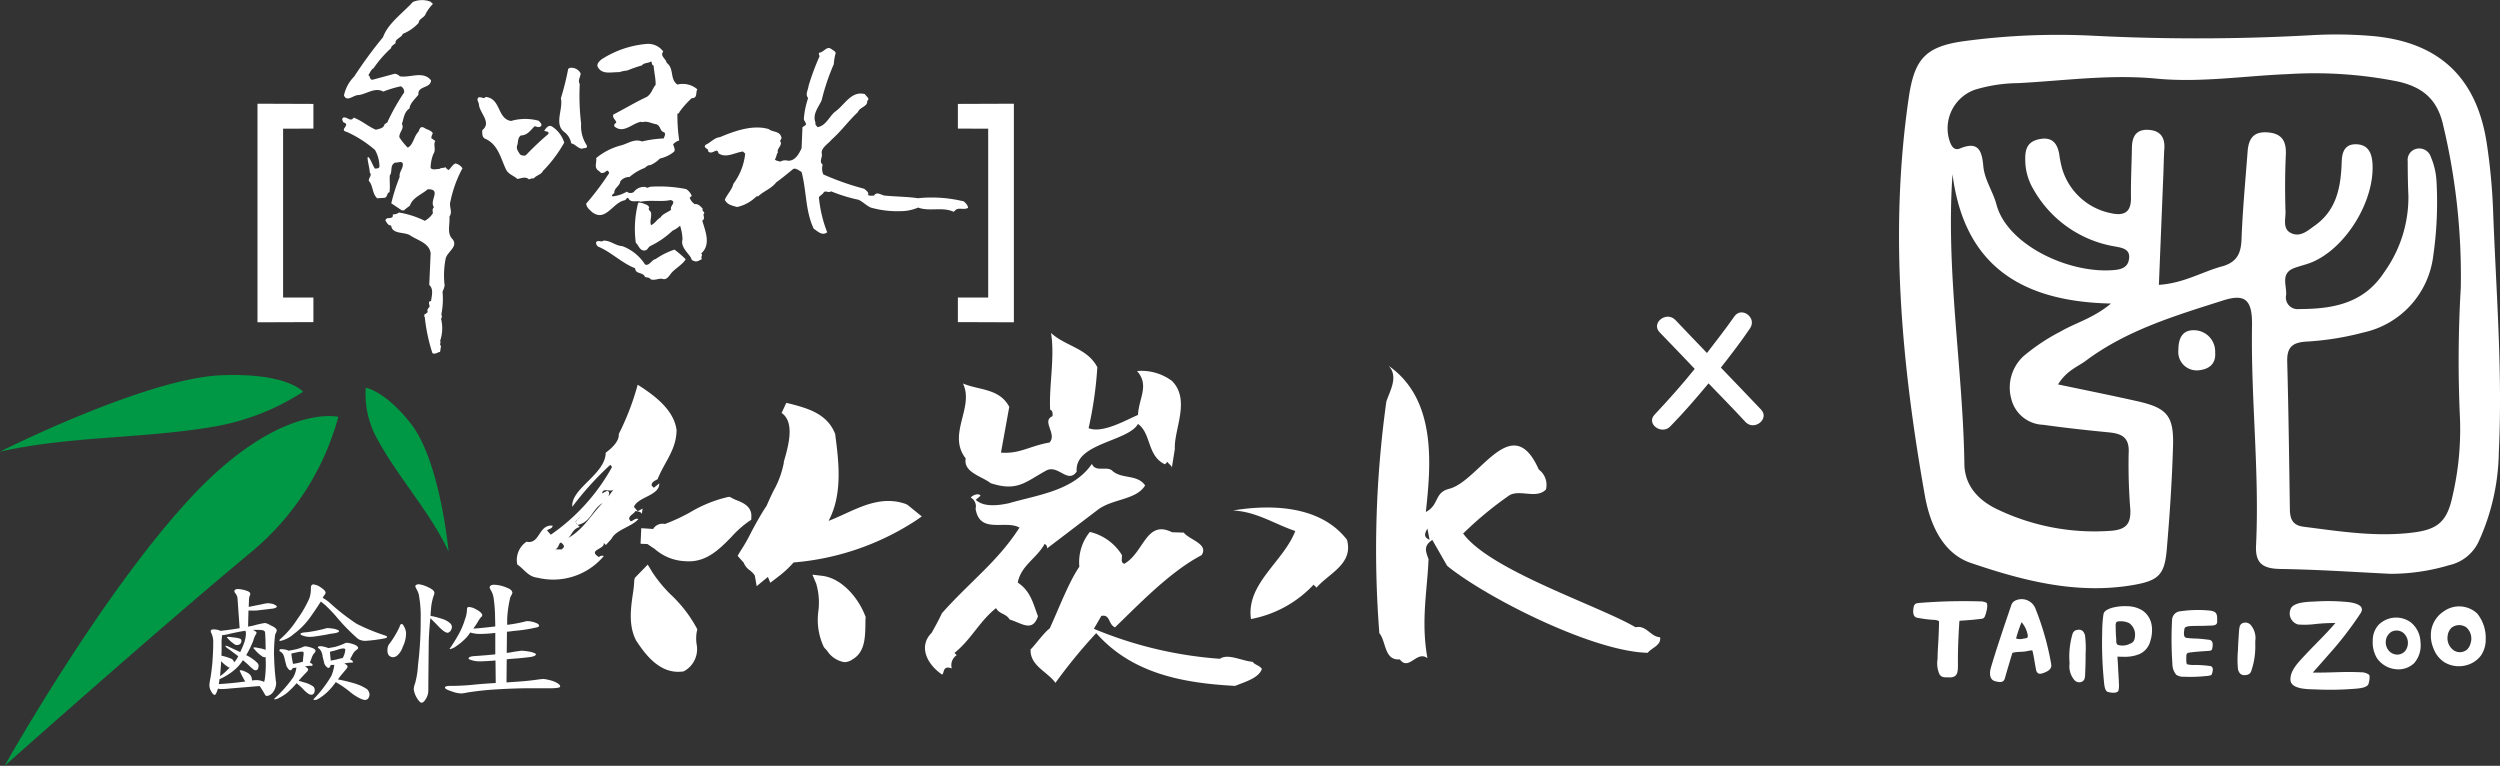 <svg xmlns="http://www.w3.org/2000/svg" width="264.462" height="81.01" viewBox="0 0 264.462 81.01">
  <rect x="0" y="0" width="264.462" height="81.01" fill="#333333" stroke="none"/>
  <g id="竹炭水logo" transform="translate(-66.14 156.402)">
    <g id="logo" transform="translate(66.14 -156.402)">
      <g id="组_854" data-name="组 854" transform="translate(174.756 33.045)">
        <path id="路径_598" data-name="路径 598" d="M291.3-105.726c-1.4-1.485-2.849-2.97-4.251-4.44,1.059-1.355,2.116-2.718,3.086-4.157.766-1.117-.9-2.363-1.666-1.248-.92,1.319-1.92,2.59-2.893,3.86-1.128-1.163-2.23-2.338-3.346-3.5-.956-.973-2.592.332-1.663,1.306,1.248,1.283,2.477,2.576,3.716,3.874-1.343,1.674-2.768,3.264-4.238,4.832-.953.973.745,2.21,1.657,1.247,1.431-1.461,2.746-2.99,4.041-4.547,1.307,1.353,2.637,2.707,3.923,4.1C290.587-103.444,292.23-104.74,291.3-105.726Z" transform="translate(-279.763 116.008)" fill="#fff"/>
      </g>
      <g id="组_857" data-name="组 857">
        <path id="路径_599" data-name="路径 599" d="M217.67-95.937l-.022.133a.29.29,0,0,0,.022-.133" transform="translate(-93.706 145.401)" fill="#fff"/>
        <path id="路径_600" data-name="路径 600" d="M190.863-100.078c-.287,1.474,1.686,1.876,2.638,2.623,2.826.926,3.694-.142,5.844-1.318,1.283-.735,2.3,1.45,3.254.095-.259-3.027,5.439-3.159,6.486-5.046,1.421,1.02.947,3.372,2.85,4.275l.258-.262c.147.238.452.38.474.606l.316-1.97c-.1-2.091,1.68-5.17-.291-7.187a5.408,5.408,0,0,0-3.707-1.057c1.331,1.52.193,2.837.1,4.644-1.284.544-3.759,1.994-5.225,1.4a40.547,40.547,0,0,0,.923-6.45c-1.07-2.032-3.354-2.2-4.9-3.622.43,2.516-.234,5.7-.088,8.124.3.117.255.414.255.675-1.225.536.523,1.877-.327,2.793-2.092.356-3.138,1.223-5.134,1.068l.879-4.844c-1.047-1.972-3.208-1.747-4.9-2.471,1.233,2.528-1.7,5.366.287,7.922" transform="translate(-88.703 148.568)" fill="#fff"/>
        <path id="路径_601" data-name="路径 601" d="M66.14-99.8s15.427-7.762,23.387-8.079c7.061-.285,8.673,1.749,8.673,1.749a25.2,25.2,0,0,1-9.145,3.634c-7.725,1.362-15.413,1-22.915,2.7" transform="translate(-66.14 147.578)" fill="#009844"/>
        <g id="组_855" data-name="组 855" transform="translate(0.491 38.691)">
          <path id="路径_602" data-name="路径 602" d="M199.3-84.7l.045.033c0-.033-.023-.046-.045-.033" transform="translate(-90.858 104.665)" fill="#fff"/>
          <path id="路径_603" data-name="路径 603" d="M176.623-80.838l.032.034c0-.034-.009-.044-.032-.034" transform="translate(-86.732 103.963)" fill="#fff"/>
          <path id="路径_604" data-name="路径 604" d="M106.046-72.773a7.328,7.328,0,0,0,.944-.2c.147-.037.27-.06.34-.086a2.466,2.466,0,0,0,.191-.461,2.473,2.473,0,0,0,.073-.393c0-.107-.073-.143-.263-.143a2.783,2.783,0,0,0-.591.143,7.533,7.533,0,0,1-.762.2v.119c.024.344.069.607.069.819m-1.185-1.52a1.762,1.762,0,0,1,.575.083,1.423,1.423,0,0,1,.353.119c.256-.047.47-.081.684-.119a6.471,6.471,0,0,0,.978-.343.781.781,0,0,1,.308-.107,3.211,3.211,0,0,1,.879.234c.214.1.311.216.311.313,0,.08-.075.154-.191.223a1.3,1.3,0,0,0-.359.416l-.305.569c.217.109.305.2.305.276s-.044.07-.088.07a3.253,3.253,0,0,0-.691.071l-.144.013c.263.142.359.25.359.344,0,.06-.063.133-.074.178-.375.452-.713.833-.949,1.178a.221.221,0,0,1,.092.013,16.73,16.73,0,0,1,1.641.4,4.935,4.935,0,0,1,1.353.618.875.875,0,0,1,.261.583.743.743,0,0,1-.136.381.425.425,0,0,1-.363.174,1.481,1.481,0,0,1-.429-.126,5.2,5.2,0,0,1-1.181-.762,10.532,10.532,0,0,0-1.466-1,6.716,6.716,0,0,1-1.018,1.166,5.078,5.078,0,0,1-.912.653.847.847,0,0,1-.3.07c-.088,0-.133-.021-.133-.07a12.8,12.8,0,0,0,1.9-2.48,4.214,4.214,0,0,0,.309-1.162c-.092,0-.169.009-.215.009s-.116-.009-.168-.009a.518.518,0,0,1-.069.187.234.234,0,0,1-.146.133c-.1,0-.183-.073-.285-.178a.81.81,0,0,1-.209-.452l-.139-.534a1.531,1.531,0,0,0-.142-.559,1.048,1.048,0,0,0-.263-.344c-.085-.024-.095-.037-.095-.047a.158.158,0,0,1,.165-.18m.81-1.924a6.562,6.562,0,0,1,.758.083c.324.094.5.179.5.23,0,.116-.187.2-.616.258-.236.034-.425.06-.592.1s-.521.095-1.141.19a4.711,4.711,0,0,1-.691.071,1.878,1.878,0,0,1-.61-.071c-.291-.085-.43-.143-.43-.226,0-.106.213-.165.667-.191a14.555,14.555,0,0,0,1.838-.357,2.576,2.576,0,0,1,.322-.083m-3.615,3.789a6.938,6.938,0,0,0,.814-.166.672.672,0,0,1,.234-.061,4.347,4.347,0,0,1,.045-.569,2.035,2.035,0,0,0,.026-.38c0-.1-.071-.119-.168-.119a1.894,1.894,0,0,0-.522.07c-.26.049-.451.1-.616.133a1.163,1.163,0,0,1,.031.238c.063.368.111.641.155.854m2.164-8.409a2.24,2.24,0,0,1,.52.155c.5.306.762.544.762.711a.375.375,0,0,1-.1.227,2.862,2.862,0,0,0-.209.33,4.152,4.152,0,0,1,.826.595,22.707,22.707,0,0,0,2.77,2.152,21.333,21.333,0,0,0,2.959,1.22c.161.049.261.11.261.156,0,.084-.1.129-.281.167a15.383,15.383,0,0,1-2.048.26,1.5,1.5,0,0,1-.735-.2,20.275,20.275,0,0,1-2.372-2.435c-.382-.44-.768-.822-1.1-1.141-.169-.143-.335-.273-.477-.38-.263.416-.591.915-1.022,1.522a7.936,7.936,0,0,1-1.842,1.912,3.165,3.165,0,0,1-1.387.724c-.092,0-.134,0-.134-.045a.2.2,0,0,1,.083-.132,9.628,9.628,0,0,0,1.8-2.093,12.073,12.073,0,0,0,1.295-2.244,3.042,3.042,0,0,0,.155-1.091c0-.24.106-.369.272-.369m-3.468,6.852a2.236,2.236,0,0,1,.6.071.557.557,0,0,1,.212.086,5.94,5.94,0,0,0,.643-.109,4.036,4.036,0,0,0,.879-.273.848.848,0,0,1,.258-.083,3.166,3.166,0,0,1,.833.214c.18.094.261.165.261.27a.336.336,0,0,1-.123.232,1.378,1.378,0,0,0-.257.447l-.215.57c.191.084.289.167.289.25a.094.094,0,0,1-.074.083,3.47,3.47,0,0,0-.645.048h-.1c.235.165.367.26.352.357,0,.06-.061.119-.084.177-.379.391-.686.711-.924,1,.261.083.523.151.757.226a2.717,2.717,0,0,1,.811.4.578.578,0,0,1,.133.357.742.742,0,0,1-.088.355.359.359,0,0,1-.317.142,1.431,1.431,0,0,1-.214-.071,2.926,2.926,0,0,1-.63-.546c-.281-.287-.524-.476-.667-.606a9.039,9.039,0,0,1-1.069,1.069,5.237,5.237,0,0,1-.978.583,1.108,1.108,0,0,1-.28.056c-.046,0-.046-.025-.046-.056a13.536,13.536,0,0,0,2.018-2.281,2.726,2.726,0,0,0,.33-1.024,1.636,1.636,0,0,1-.273.038h-.128c0,.034-.023.07-.023.107-.088.081-.119.141-.191.141-.111,0-.168-.06-.259-.166a1.069,1.069,0,0,1-.226-.464l-.133-.524a1.954,1.954,0,0,0-.165-.521.79.79,0,0,0-.345-.321c-.034-.024-.051-.043-.051-.061,0-.1.043-.176.134-.176m-5.531-1.306a2.9,2.9,0,0,1,.374.047,4.879,4.879,0,0,1,.763.12c.167.048.234.132.234.215a.431.431,0,0,1-.493.483.31.31,0,0,1-.236-.081,3.244,3.244,0,0,1-.716-.629.228.228,0,0,1-.092-.07.182.182,0,0,1,.166-.084m-.74,1.984a.091.091,0,0,0,.072.025,6.223,6.223,0,0,1,.994.319.535.535,0,0,1,.272.38,2.718,2.718,0,0,0,.349-.476,1.928,1.928,0,0,1,.093-.176c-.377-.285-.8-.606-1.285-.953a.27.27,0,0,1-.069-.164,1.1,1.1,0,0,1,.24.058c.5.236.952.452,1.326.619.119-.285.268-.57.37-.868a3.256,3.256,0,0,0,.229-1.045.822.822,0,0,0-.025-.261.128.128,0,0,1-.024-.085c-.475.073-1.047.181-1.711.334a3.341,3.341,0,0,1-.759.131v.071a4.616,4.616,0,0,0-.052.972c0,.393,0,.773-.02,1.119m-.141,2.176a5.086,5.086,0,0,0,.761-.645c.078-.083.187-.178.259-.25a.557.557,0,0,1-.259-.129,3.5,3.5,0,0,1-.646-.559c-.032.607-.082,1.126-.115,1.583m-.131.842c.969-.061,1.937-.155,2.791-.273a10.7,10.7,0,0,1-.528-1c-.021-.061-.054-.1-.054-.142s.033-.05.106-.05a.862.862,0,0,1,.317.084,1.936,1.936,0,0,1,.655.369.9.9,0,0,1,.215.628,3.736,3.736,0,0,1,.559-.037,1.914,1.914,0,0,1,.7.179c.024,0,.024.011.024.011.025-.072.044-.154.07-.247a11.38,11.38,0,0,0,.1-2.09v-.276H99.1a.529.529,0,0,1-.317-.1,4.073,4.073,0,0,1-.833-.786c-.05-.036-.083-.058-.083-.092.034-.048.034-.058.083-.058a1.4,1.4,0,0,1,.427.058,3.443,3.443,0,0,1,.788.2c0-.809-.023-1.389-.049-1.756,0-.216-.121-.31-.356-.335a3.682,3.682,0,0,0-.551-.023h-.388c.25.122.388.226.388.321a.873.873,0,0,1-.1.2,2.449,2.449,0,0,0-.246.618,10.236,10.236,0,0,1-.751,1.531c.078.048.17.083.214.107a5.037,5.037,0,0,1,.834.592c.165.144.259.274.259.38,0,.345-.094.524-.311.524a.416.416,0,0,1-.213-.07c-.079-.05-.164-.145-.3-.251a11.143,11.143,0,0,0-.833-.746,4.471,4.471,0,0,1-1.073,1.174,6.58,6.58,0,0,1-1.317.8c-.033.008-.033.023-.085.023-.023.2-.044.38-.079.536m1.981-10.062a3.232,3.232,0,0,1,.95.179c.285.095.4.2.4.322a.4.4,0,0,1-.079.261,2.344,2.344,0,0,0-.057.474l-.026.656c.849-.169,1.4-.273,1.591-.324.259-.045.406-.07.426-.07a4.9,4.9,0,0,1,.5.07c.317.119.452.216.452.287,0,.1-.135.165-.452.225-.448.044-.9.106-1.351.154a3.982,3.982,0,0,1-.677.047c-.153,0-.324,0-.512-.01l-.046,1.7a4.7,4.7,0,0,0,.558-.1,9.5,9.5,0,0,1,1.233-.275,1.515,1.515,0,0,1,.549.225c.463.2.7.392.7.582a1.223,1.223,0,0,1-.167.381,14.682,14.682,0,0,0-.114,2.542,24.834,24.834,0,0,0,.214,2.635,1.7,1.7,0,0,1-.337.963.988.988,0,0,1-.643.393c-.089,0-.184-.074-.261-.249-.2-.347-.367-.609-.5-.8-.334.014-.643.051-.946.074l-2.162.178a8.431,8.431,0,0,1-.933.061.963.963,0,0,1-.372-.049c-.146.44-.243.666-.348.666s-.225-.107-.348-.332a1.329,1.329,0,0,1-.212-.667,4.047,4.047,0,0,1,.074-.6c.095-.441.16-1.048.237-1.748.036-.547.092-1.271.092-2.148a2.161,2.161,0,0,0-.191-1.022.511.511,0,0,1-.07-.223c0-.122.092-.182.261-.182a1.926,1.926,0,0,1,.62.083.482.482,0,0,1,.129.07c.633-.07,1.317-.154,2.046-.284l-.228-3.208a1.105,1.105,0,0,0-.214-.473.44.44,0,0,1-.114-.218c0-.137.114-.235.328-.235" transform="translate(-71.558 103.962)" fill="#fff"/>
          <path id="路径_605" data-name="路径 605" d="M124.9-78.438a1.537,1.537,0,0,1,.572.166c.542.274.8.507.8.713a.267.267,0,0,1-.117.179,2.271,2.271,0,0,0-.29.4,7.032,7.032,0,0,1-.541.82h.07c.713-.047,1.447-.13,2.257-.227l-.023-1a14.536,14.536,0,0,0-.145-1.938,2.209,2.209,0,0,0-.259-.82,2.22,2.22,0,0,1-.17-.33c0-.214.17-.321.475-.321a3.688,3.688,0,0,1,1.33.308c.4.143.6.335.6.569a2.631,2.631,0,0,1-.215.429,12.538,12.538,0,0,0-.335,2.291v.643a15.591,15.591,0,0,0,1.83-.332,1.073,1.073,0,0,1,.334-.059,2.632,2.632,0,0,1,.875.187c.227.087.335.178.335.309,0,.071-.108.156-.406.2a15.989,15.989,0,0,1-2.252.337c-.29.044-.492.067-.74.09l-.024,2.237c.323-.026.643-.1.915-.145.416-.049.627-.087.639-.087a7.352,7.352,0,0,1,.918.11c.429.107.614.191.614.273,0,.131-.238.25-.725.3-.458.061-.886.1-1.231.133-.177.011-.567.034-1.13.092l-.024,2.449c.169-.013.338-.024.5-.038,1.258-.068,2.235-.176,2.915-.282.272-.036.462-.048.507-.048a5.179,5.179,0,0,1,1.023.236c.5.2.733.382.733.56,0,.119-.326.189-1.045.189h-2.3c-.855,0-1.982.035-3.4.119a30.058,30.058,0,0,0-3.155.344,2.75,2.75,0,0,1-.6.085,3.337,3.337,0,0,1-1-.227c-.479-.156-.69-.286-.69-.391s.145-.167.473-.181a23.557,23.557,0,0,0,2.808-.153c.663-.061,1.348-.107,2.092-.155l-.025-2.376h-.065c-.7.06-1.2.084-1.5.084a2.78,2.78,0,0,1-.784-.072c-.337-.083-.5-.153-.5-.224,0-.155.237-.239.713-.263.734-.047,1.419-.107,2.114-.178v-2.268a13.427,13.427,0,0,1-1.484.106,3.547,3.547,0,0,1-1.106-.131c-.023,0-.023,0-.052-.034a4.236,4.236,0,0,1-.376.509,6.157,6.157,0,0,1-1.146.976,1.557,1.557,0,0,1-.6.283H122.8c0-.011.054-.072.088-.128.272-.393.555-.843.844-1.356a7.989,7.989,0,0,0,.71-1.652,3.1,3.1,0,0,0,.214-1.068c0-.168.061-.25.238-.25m-5.3-2.4a3.4,3.4,0,0,1,1.041.355c.381.178.573.366.573.569a.714.714,0,0,1-.07.276,5.561,5.561,0,0,0-.29,1.459c-.024.238-.043.476-.043.678a.658.658,0,0,0,.21.046,9.087,9.087,0,0,1,1,.274,2.172,2.172,0,0,1,.855.463.548.548,0,0,1,.191.383.75.75,0,0,1-.146.429.436.436,0,0,1-.355.2,2.091,2.091,0,0,1-.239-.095,3.719,3.719,0,0,1-.71-.618c-.382-.392-.641-.654-.807-.809h-.024c-.124,1.248-.171,2.187-.171,2.825,0,.016-.021,1.642-.045,4.872a1.623,1.623,0,0,1-.281.855c-.149.24-.28.368-.451.368-.077,0-.24-.142-.408-.4a2.427,2.427,0,0,1-.4-1.01,1.918,1.918,0,0,1,.144-.642,9.049,9.049,0,0,0,.307-1.935,37.687,37.687,0,0,0,.284-4.882,12.115,12.115,0,0,0-.163-2.35,1.844,1.844,0,0,0-.267-.774,2.214,2.214,0,0,1-.136-.3c0-.155.136-.238.4-.238m-1.832,4.195c.044,0,.122.058.193.2a1.641,1.641,0,0,1,.258.738,3.261,3.261,0,0,1-.355,1.5,1.96,1.96,0,0,1-.527.855.731.731,0,0,1-.444.225.59.59,0,0,1-.544-.259.981.981,0,0,1-.1-.477,1.281,1.281,0,0,1,.12-.56,9.976,9.976,0,0,0,1.162-1.908c.043-.2.13-.308.235-.308" transform="translate(-75.748 103.962)" fill="#fff"/>
          <path id="路径_606" data-name="路径 606" d="M179.287-92.917c-3.4-1.221-6.418,1.865-9.359,2.174,2.422-2.776,1.919-6.8,1.518-9.905-.762-2.03-2.878-2.468-4.773-2.968,1.734,1.233,1.041,3.907.474,5.807-.123,1.507-1.238,3.207-1.859,4.8-1.135,1.57-1.826,3.362-2.875,4.953l.456.5c0,.486,1.139.9,1.259,1.663l.543-.429c.266,0,.573-.046.72.24a10.145,10.145,0,0,0,1.919-1.784A27.573,27.573,0,0,0,180.186-92.2Z" transform="translate(-84.147 108.106)" fill="#fff"/>
          <path id="路径_607" data-name="路径 607" d="M163.538-84.917l-.179-1.031c-.011-.182-.29-.429-.507-.619a1.74,1.74,0,0,1-.684-.831l-.645-.726.223-.38a19.075,19.075,0,0,0,1.23-2.148c.495-.928,1.016-1.877,1.621-2.781.218-.51.463-1.045.722-1.567a9.814,9.814,0,0,0,1.093-2.981v-.106c.6-2.01,1.1-4.206-.234-5.154l.492-1.06.339.073c1.878.488,4.011,1.044,4.842,3.24l.011.144c.349,2.673.8,6.21-.721,9.025.554-.212,1.159-.485,1.779-.771,1.905-.866,4.054-1.865,6.414-1.01l.164.086,1.508,1.222-.653.452a27.788,27.788,0,0,1-12.907,4.418,10.956,10.956,0,0,1-1.553,1.448l-.917.7-.241-.6H164.7Zm-.212-2.766a2.619,2.619,0,0,1,.305.212,5.437,5.437,0,0,1,.526.533l.141-.128.212.013a2.28,2.28,0,0,1,.72.1,8.475,8.475,0,0,0,1.44-1.38l.169-.227.263-.02A27.043,27.043,0,0,0,179-92.376l-.164-.143c-1.863-.616-3.587.168-5.421,1.024a11.988,11.988,0,0,1-3.6,1.212l-1.5.151,1-1.141c2.2-2.538,1.785-6.315,1.389-9.358a3.836,3.836,0,0,0-2.723-2.091c.551,1.594-.02,3.623-.394,4.906a10.83,10.83,0,0,1-1.193,3.337c-.236.525-.5,1.032-.711,1.545l-.062.119a25.681,25.681,0,0,0-1.583,2.708c-.3.616-.675,1.249-1.014,1.864l.281.334v.226h.025" transform="translate(-83.985 108.231)" fill="#fff"/>
          <path id="路径_608" data-name="路径 608" d="M176.433-77.367c-.663-1.747-2.275-3.646-4.084-3.848.83,1.962-.326,4.762.762,6.639.554.547,1.261,1.77,2.275,1.081,1.171-.7.98-2.449,1.047-3.872" transform="translate(-85.955 104.031)" fill="#fff"/>
          <path id="路径_609" data-name="路径 609" d="M174.59-72.833A2.683,2.683,0,0,1,172.778-74a2.418,2.418,0,0,0-.289-.319l-.088-.119a6.761,6.761,0,0,1-.573-3.824,7.084,7.084,0,0,0-.236-2.888l-.4-.939,1.018.119c2.115.252,3.846,2.353,4.564,4.229l.048.108v.118c-.022.226-.022.453-.022.679-.026,1.377-.046,2.934-1.342,3.694a1.527,1.527,0,0,1-.866.308m-1.216-2.281c.08.1.214.227.293.344.685.771.87.83,1.181.628.737-.452.737-1.591.768-2.718,0-.178,0-.369.019-.56a6.122,6.122,0,0,0-2.642-3.086,13.955,13.955,0,0,1,.051,2.291,5.87,5.87,0,0,0,.33,3.1" transform="translate(-85.744 104.189)" fill="#fff"/>
          <path id="路径_610" data-name="路径 610" d="M158.41-91.406c-2.457.463-4.4,2.187-6.733,2.884-1.023-.463-1.092,1.984-1.659.452l-.267-.011-.021.463h.259c1.092.6,2.308,1.923,3.971,1.819,2.793.213,4.177-2.758,6.28-4.125.039-.959-1.174-1.09-1.83-1.482" transform="translate(-81.839 105.885)" fill="#fff"/>
          <path id="路径_611" data-name="路径 611" d="M154.108-85.333a3.178,3.178,0,0,1-.339-.013,5.167,5.167,0,0,1-3.322-1.318c-.3-.176-.521-.354-.76-.5l-.715-.025.074-1.65,1.26.084a1.132,1.132,0,0,1,1.233-.526,18.993,18.993,0,0,0,2.689-1.246,13.954,13.954,0,0,1,3.942-1.6l.21-.034.218.107a3.473,3.473,0,0,0,.484.235c.678.262,1.676.667,1.609,1.772l-.007.317-.261.17a10.909,10.909,0,0,0-1.853,1.661c-1.19,1.211-2.518,2.565-4.463,2.565m-.339-1.21c1.688.131,2.781-1,3.949-2.174a13.483,13.483,0,0,1,1.709-1.594,2.222,2.222,0,0,0-.771-.414,2.846,2.846,0,0,1-.462-.189,13.025,13.025,0,0,0-3.4,1.438,16.365,16.365,0,0,1-3.087,1.376l-.236.07-.195-.084c0,.014-.141.228-.206.345,0,.025-.026.048-.026.071a.21.21,0,0,0,.092.061,4.115,4.115,0,0,0,2.636,1.092" transform="translate(-81.701 106.022)" fill="#fff"/>
          <path id="路径_612" data-name="路径 612" d="M154.179-76.188c-1.145-2.352-3.42-3.729-4.658-5.8l-.546.56c-.1,1.615-.876,4.19.071,5.962.948,1.389,2.22,3.172,4.155,2.958,1.6-1.036.6-2.114.978-3.682" transform="translate(-81.631 104.171)" fill="#fff"/>
          <path id="路径_613" data-name="路径 613" d="M152.715-72.052c-2.218,0-3.639-2.112-4.422-3.276-.859-1.58-.581-3.515-.353-5.049a10.721,10.721,0,0,0,.135-1.341l.056-.263,1.37-1.412.475.785A13.986,13.986,0,0,0,151.96-80.2a13.934,13.934,0,0,1,2.678,3.448l.113.224-.066.249a4.3,4.3,0,0,0-.023,1.262,2.654,2.654,0,0,1-1.236,2.851l-.146.081-.165.012c-.146.012-.263.021-.4.021m-3.279-8.858c-.029.225-.074.474-.111.737-.211,1.387-.428,2.992.176,4.108.9,1.32,1.907,2.672,3.3,2.6.524-.393.5-.7.427-1.439a7.97,7.97,0,0,1,.047-1.45,13.635,13.635,0,0,0-2.3-2.848,22.439,22.439,0,0,1-1.542-1.712" transform="translate(-81.472 104.427)" fill="#fff"/>
          <path id="路径_614" data-name="路径 614" d="M198.661-87.47l5.322-4.053c1.567-1.226,4.109-1.045,5.057-2.614-.831-1.2-2.441-.652-3.442-1.522-.568-.6-1.8.191-2.186-.758-1.96,2.851-5.677,3.264-8.81,4.17-1.059.225-2.637.44-3.48-.37l.508-.428c-.216-.354-.948,0-1.024.2a1.053,1.053,0,0,1,.5,1.176c.428,2.722,3.154,1.153,4.642,1.994-2.282,3.577-5.192,5.668-8.209,9.064-.308.7-.923,1.769-1.068,2.054-1.447,1.425-.521,3.337,1.092,4.43.262-.154.023-1.009,1.023-.654a1.27,1.27,0,0,1,.519-1.4l-.237-.234c1.783-1.429,2.592-3.283,4.4-4.744.352.656,1.065.557,1.446,1.214,1.212.334,2.4,1.414,2.993-.355-.507-1.284-.734-2.615-2.141-3.563.36-1.832,1.993-2.532,2.851-4.1.146.117.313.263.238.49" transform="translate(-88.394 106.796)" fill="#fff"/>
          <path id="路径_615" data-name="路径 615" d="M222.9-73.936c-1.165-.1-2.61-.915-3.469-.322a42.416,42.416,0,0,1-13.329-3.172l.789-1.365c.971-.191.71.892,1.446,1.212,2.484-2.388,5.8-5.881,9.161-7.638.767-1.2-1.27-1.6-1.889-2.385l-1.238-.038c-2.748-1.378-2.967,2.172-5.058,3.338-.449-.165-.167-.652-.261-.951a5.448,5.448,0,0,0-3.375-2.421A5.067,5.067,0,0,0,204.566-84c-1.486,2.16-2.884,6.461-4.153,8.532l1.256-2.094c-.377-.119-1.991,2.129-2.261,2.3-.089,1.733,1.786,2.362,2.627,3.55a55.135,55.135,0,0,1,4.314-5.262c3.756,4.251,9.074,5.284,14.7,5.583,1.021-.429,2.489-.811,2.826-1.794-.269-.4-.722-.4-.973-.749" transform="translate(-90.877 105.257)" fill="#fff"/>
          <path id="路径_616" data-name="路径 616" d="M249.515-91.882l.225,1.187c-.675-.285-.513-.688-.225-1.187m24.608,11.5c-1.045-.07-1.427-1.306-2.592-1.058-3.894-2.29-15.368-6-18.239-9.916a37.946,37.946,0,0,1,4.919-4.063c1.136-.614,2.846.429,3.841-.594a2.014,2.014,0,0,0-.758-2.112c-2.837-6.4-6.281,1.2-9.457,2.031-1.634.4-1.041,1.7-2.49,2.458.5-4.715,1.255-11.841-3.941-15.465,1.091,1.139.115,2.683-.238,3.788a113.7,113.7,0,0,0-.741,24.493c.741.9.506,2.92,2.163,2.776.977,1.284,1.781-.985,2.925-.128-.717-3.945.008-7.343.116-10.491-.4-.973-.429-1.458.4-2.017L251.6-87.94c4.046,3.3,15.363,9.075,21.219,9.2.425-.545,1.46-.794,1.306-1.652" transform="translate(-99.005 109.105)" fill="#fff"/>
          <path id="路径_617" data-name="路径 617" d="M225.577-90.461c2.52.129,4.368,1.427,6.593,2.173-1.243,3.244-5.229,5.582-4.687,9.312a12.133,12.133,0,0,0,6.623-3.635l.309.311c1.351-1.544,3.921-2.506,3.224-5.06-2.749-3.585-7.906-3.79-12.061-3.1" transform="translate(-95.639 105.77)" fill="#fff"/>
          <path id="路径_618" data-name="路径 618" d="M142.656-94.833c.047-.214.171-.44-.108-.607l-.568.286c.1-.677.847-.081,1.209-.416ZM138.4-90.439c.4-.367.473-.96,1.214-1.166-.088-.1-.168-.164-.217-.214a.478.478,0,0,1-.187-.259c-.071-.142.024-.2.357-.521.308-.133-.38.2-.357.521.046.06.091.12.187.259,1.426-.308,1.522-1.673,2.636-2.314-1.21,1.223-1.968,2.734-3.633,3.694m-.713,1.211L137-89.239c.542-.121.354-1.187.911-.439.1.237-.08.33-.223.45m9.539-6.745c-.058-.368.317-.51.63-.689.668-1.747,2-3.1,2-5.216-.289-2.076-2.21-3.573-4.112-4.773a27.6,27.6,0,0,1-2,5.213c.072.774-.785,1.545-1.379,1.972-.037,2.308-3.7,3.779-3.539,5.726a32.571,32.571,0,0,1,4.022-4.441l.182.234a21.037,21.037,0,0,1-6.479,7.163l-.4-.461c.188-.154.59-.191.59-.5-1.517-.142-1.308,2.007-2.754,1.7a2.325,2.325,0,0,0-.981,2.408c.718.477,1.146,1.3,2.142,1.4a7,7,0,0,0,7.005-2.281c-.214-.12-.377.011-.519.095-1.238-.785.687-.807.519-1.5l.226.227.6-.664c.485-.962,2.151-1.27,2.838-2.078-.306-.144-.5.156-.793.238-.539-.488.317-.727.487-1.1.259.079.565.044.667.318l.088-.569-.519.283-.4-.463c.429-1.079,2.7-1.163,2.684-2.484l-.579.465Z" transform="translate(-78.779 108.659)" fill="#fff"/>
          <path id="路径_619" data-name="路径 619" d="M122.192-88.921s-.856-9.416-3.919-13.442c-2.736-3.562-4.845-3.9-4.845-3.9a9.757,9.757,0,0,0,1.187,5.368c2.235,4.121,5.679,7.864,7.578,11.97" transform="translate(-75.229 108.587)" fill="#009844"/>
          <path id="路径_620" data-name="路径 620" d="M102.037-102.517s-6.351-1.544-15.865,8.825C76.643-83.313,66.74-65.6,66.74-65.6s16.274-14.477,26.2-22.708a28.194,28.194,0,0,0,9.1-14.206" transform="translate(-66.74 107.921)" fill="#009844"/>
        </g>
        <g id="组_856" data-name="组 856" transform="translate(27.238)">
          <path id="路径_621" data-name="路径 621" d="M119.992-155.99a4.407,4.407,0,0,0-.767,1.044c-.1.393-.743.534-.743.961a4.521,4.521,0,0,1-1.684,1.165c-.116.416-.852.524-.758.973-.169.181-.461.275-.475.534a12.141,12.141,0,0,0-1.855,2.129c-.283.141-.374.5-.559.734.253.12.11.513.465.479l2.331-.631a.9.9,0,0,1,.542.272c1.081.187,2.475-.618,3.3.427-.043.89-1.443.545-1.329,1.512-.353.46-.892.888-.946,1.459-.6.4-.6,1.065-.812,1.65.311.462-.329.9-.259,1.414a7.132,7.132,0,0,0,.879,1.081c.591-.276.64-1.176,1.113-1.652.144-.19.144-.686.618-.452.283.214.735.24.926.585a1.472,1.472,0,0,0-.167.51l.429.308c-.251.4.119.915-.207,1.378a4.109,4.109,0,0,0-.29,1.47c.187.263.615.108.943.108.158-.152.481-.071.641-.189a.651.651,0,0,0,.326.3c.214-.167.416-.583.722-.69a1.237,1.237,0,0,1,.74.51,12.457,12.457,0,0,0-1.262,3.457c-.212.605.264,1.093-.121,1.663.076.878-.305,1.77.36,2.412.573.807-.621,1.294-.765,2.066a9.1,9.1,0,0,0-.1,2.817,2.744,2.744,0,0,1-.224.64,8.175,8.175,0,0,1-.123,2.388c.05.167.1.319-.035.476a4.1,4.1,0,0,1-.1,2.349c.138.144-.123.392.1.523l-.1.631c-.263.035-.539.308-.812.129a18.543,18.543,0,0,1-.807-3.811c-.072-.025-.05-.155-.05-.263.114-.07.308-.153.362-.308-.1-.181.046-.366.178-.486.079-.251-.251-.582.173-.641.077-.584.29-1.271-.19-1.7l.147-3.348c-.131-1.116-1.426-1.369-2.232-1.937-.668-.342-1.833-.07-1.949-1.009-.334.01-.428-.273-.595-.5,0-.524.877-.014.774-.667a1.025,1.025,0,0,0,.653-.2,9.671,9.671,0,0,1,2.73.877,2.255,2.255,0,0,0,.866-.821c-.035-.215-.1-.438.11-.616-.551-.69.855-1.926-.664-1.9-.642.56-1.6.88-1.877,1.714-.119.117-.452.34-.586.471-.057.1-.211.026-.294.039l-1.1-.741a19.642,19.642,0,0,1,.889-2.79c-.094-.522.4-.9.33-1.4-.116-.342-.545-.068-.807-.117-.6.272-.248.949-.573,1.377-.023.559.049,1.186-.023,1.747-.326.119-.188.533-.54.606l-.768.047c-.552-.521-.4-1.295-.877-1.841-.06-.324.38-.573.093-.891-.023-.521-.214-1.058-.237-1.6l.124-.014c.305.406.4.832.664,1.213.144-.038.357.022.472-.18a3.531,3.531,0,0,0-.472-1.8,12.209,12.209,0,0,0-2.96-1.9c-.938-.225.488-.746-.378-1.02-.062-.12-.2-.321-.062-.475.388-.236.809.522,1.145-.025.827.3,1.551.951,2.358,1.285.369-.119.81-.133.919-.595l.274-.168a22.489,22.489,0,0,1,1.79-3.182.654.654,0,0,0-.352-.654,12.027,12.027,0,0,0-1.859.56c-.875-.49-1.753.26-2.6.366-.531-.033-1.236.8-1.555.037a4.07,4.07,0,0,1,1.091-2.008,45.277,45.277,0,0,1,3.041-4.147c.524-1.471,2.039-2.5,3.159-3.728a2.487,2.487,0,0,1,1.856-.034Z" transform="translate(-101.43 156.402)" fill="#fff"/>
          <path id="路径_622" data-name="路径 622" d="M150.093-149.912c-.388.452.311.771.357,1.187.833.594.311,1.736,1.142,2.3a2.365,2.365,0,0,1,2.046.452l.066.046c-.209.336.05.952-.594.939a9.71,9.71,0,0,0-1.33,1.5c.047.083-.112.119-.188.155a19.077,19.077,0,0,0,.188,2.826,1.405,1.405,0,0,0-.641.4c.071.26.26.57.1.782a3.494,3.494,0,0,1-1.5.725,3.038,3.038,0,0,1-1.021.7c-.263-.024-.439.191-.6.3a5.356,5.356,0,0,0-1.587.951,1.219,1.219,0,0,0-.973.452c-.052.521-.693.713-.641,1.259-.123.07-.334.226-.193.342a3.606,3.606,0,0,0,1.513-.5.615.615,0,0,0,.743.036,1.323,1.323,0,0,1,1.263-.524c.188.191.329-.047.57-.037a14.521,14.521,0,0,1,3.707.254,1.517,1.517,0,0,1,.6.746c-.083,0-.131.083-.231.167a1.384,1.384,0,0,0,.551.686c.329-.079.641.251.833.489-.147.272.353.357.079.557,0,.263.179.524-.132.69.337,1.138.943,2.541-.115,3.478.237.181-.122.394.092.584-.27.133-.566.368-.878.191-.263-.037-.238-.263-.353-.418-.359-.521-1.05-1.131-.832-1.84a5.431,5.431,0,0,0-.259-1.461,3.025,3.025,0,0,1-.8.535,9.122,9.122,0,0,1-2.366,1.627c-.263.164-.263.465-.618.465-.5.011-.589-.549-.9-.821a11.1,11.1,0,0,1,.234-4.157c.077-.216.335.011.416-.061.271.154.674.167.771.5-.187.261.195.368.195.582.058.461-.167.915,0,1.27.375-.131.615-.6,1-.808.249-.413.785-.533,1.135-.83-.243-.334.645-.811-.065-1.013-1.026.226-2.066-.034-3.187.18-.4-.191-1.041.2-1.308-.415-.19,0-.19.2-.361.259-1.275.227-2.013,2.352-3.459,1.249-.312-.3-.584-.5-.618-.893a30.123,30.123,0,0,0,2.4-3.183c.07-.142-.093-.286-.194-.319-.259.214-.572.427-.809.084-.641-.372-.259-.846-.34-1.4a6.759,6.759,0,0,1,2.624-1.342c.735-.19,1.4-.737,2.22-.416a12.34,12.34,0,0,1,2.3-.321c.046-.191.259-.452.046-.653-.486-.12-.335-.652-.807-.843-.51-.073-.974-.38-1.478-.227l-.189-.036c-.926.178-1.826,1.282-2.775.5-.12-.238.115-.322.191-.452-.1-.287-.456-.488-.311-.821,1.2-.609,2.33-1.306,3.539-1.865.513-.344.569-.843.929-1.28.011-.68-.169-1.356-.211-2.023-.238-.08-.15-.317-.263-.45-.312.213-.749.119-.975.425a13.949,13.949,0,0,0-1.547.538,4.121,4.121,0,0,0-.855.177c-.852-.023-1.877.32-2.306-.63-.046-.321.242-.57.467-.746a10.4,10.4,0,0,1,4.678-1.606,1.957,1.957,0,0,1,1.815.8" transform="translate(-107.171 155.37)" fill="#fff"/>
          <path id="路径_623" data-name="路径 623" d="M171.125-149.658a5.529,5.529,0,0,0-.2,1.174,23.43,23.43,0,0,0-1.29,3.839c-.335.723-1,1.472-.639,2.363-.076.214.1.3.211.464.881-.155,1.211-1.072,1.8-1.594,1.05-.711,1.746-2.3,3.212-1.9.114.226.587.487.236.711.088.6-.791.654-.979,1.188-.948.87-1.747,2-2.781,2.91-.373.475-1.231.915-1.02,1.58,0,.381-.305.771.074,1.07a1.513,1.513,0,0,0,.069,1.034,28.642,28.642,0,0,0,4.332,1.52c.205.19.515.368.4.653.193.13.416.058.622.073.335-.524.806.01,1.238,0,1.067.106,2.349.106,3.4.272a14.265,14.265,0,0,1,4.864.333c.209.187.459.439.448.689-.5.27-1.01-.119-1.378.285l-.142.129c-1.169-.557-2.587,0-3.753-.449a4.749,4.749,0,0,1-1.877.38,10.316,10.316,0,0,1-3.139-.38c-.474-.225-.8-.585-1.278-.821a17.154,17.154,0,0,1-2.925-.9c-.259.236-.641-.2-.83.216l-.454.389a13.594,13.594,0,0,0,.88,3.73c-.548.427-1.02-.132-1.423-.371-.9-1.912-.74-3.929-1.286-6.009-.287-.154-.571-.429-.876-.321-.64.512-1.19.987-1.795,1.41-.533.694-1.344.93-1.932,1.5-.109-.07-.19.026-.267.085a4.178,4.178,0,0,1-1.949,1.034c-.5-.144-1.04-.228-1.3-.761.228-.571.767-1.071.9-1.685a6.441,6.441,0,0,0,1.254-3.2l-.236-.226c-.875.108-1.826.761-2.614.166.024-.119-.046-.2-.164-.263-.307.059-.613.382-.906.073.077-.332-.587-.321-.261-.69.511-.212.906-.747,1.5-.8,1.523-.644,3.473-1.356,5.172-.858.416.345,1.126.191,1.316.807.143.263-.259.383-.025.609.049.413-.45.651-.322,1.069-.178.177-.128.485-.32.711.094.167.353.167.57.25a1.02,1.02,0,0,1,.806-.1c.776.046,1.191-.761,1.449-1.319l.094-2.223.36-.248c.049-.262-.191-.39-.214-.63a9.024,9.024,0,0,1,.454-2.21c-.348-.4.019-.878.045-1.293a26.374,26.374,0,0,1,1.167-3.135c-.029-.133-.14-.226-.029-.369.5-.047.784-.762,1.283-.38.168.128.4.214.45.415" transform="translate(-109.96 155.271)" fill="#fff"/>
          <path id="路径_624" data-name="路径 624" d="M146.008-124.7a4.893,4.893,0,0,1,2.4,1.945c.473.167.685-.511,1.114-.58a7.787,7.787,0,0,1,1.993-1,11.166,11.166,0,0,1,1.188,1.022c-.33.547-1.043.937-1.469,1.4-.241.275-.5.8-.941.69-.394-.143-.891.223-1.321.011-.119-.2-.35-.155-.564-.226-.245-.568-1.024-.258-1.05-.924-1.379-.524-2.567-1.737-3.917-2.291a.482.482,0,0,1-.214-.465c.214-.285.545.049.777-.167.765-.021,1.261.546,2,.583" transform="translate(-107.404 150.74)" fill="#fff"/>
          <path id="路径_625" data-name="路径 625" d="M105.351-140.356v-2.614l-5.915-.021v23.123l5.915-.021v-2.6h-3.206v-17.864Z" transform="translate(-99.436 153.962)" fill="#fff"/>
          <path id="路径_626" data-name="路径 626" d="M190.006-140.356v-2.614l5.923-.021v23.123l-5.923-.021v-2.6h3.206v-17.864Z" transform="translate(-115.915 153.962)" fill="#fff"/>
          <path id="路径_627" data-name="路径 627" d="M140.718-147.048c0,.368-.331.739-.092,1.117a25.062,25.062,0,0,0,.147,4.206,3.666,3.666,0,0,0,.574,2.256c.2.429-.3.276-.461.392-.452-.011-.714-.474-1.163-.568a1.893,1.893,0,0,0-.738-1.2c-1.1-.854-.092-2.41-.353-3.577a27.8,27.8,0,0,0,.758-3.028c.069-.261.472-.2.71-.131a1.083,1.083,0,0,1,.618.533" transform="translate(-106.536 154.808)" fill="#fff"/>
          <path id="路径_628" data-name="路径 628" d="M131.428-141.323a5.383,5.383,0,0,1,2.939-.022c.1.154.342.285.272.522-.214.262-.486.1-.7.049-.44.426-.773.973-1.462.982-.385.277-.258.74-.406,1.1-.095.345.148.627.312.9a.684.684,0,0,0,.613.1,30.618,30.618,0,0,1,2.376-2.247c.145-.331-.28-.226-.426-.368.164-.191.426-.677.83-.426a3.1,3.1,0,0,1,1.286,1.7,14.164,14.164,0,0,1-2.255,3c-.168.38-.654.43-.957.774a1.148,1.148,0,0,0-.517.119c-.356-.348-.8-.119-1.223-.047-.416-.38-.939-.475-1.2-1-.571-1.165-.829-2.687-2.261-3.28-.3-.2-.258-.569-.258-.879,1.024-.82-.263-1.793-.352-2.7,0-.261-.339-.595,0-.785.282-.05.519.226.71-.035,1.636.165,1.206,2.305,2.679,2.541" transform="translate(-104.613 154.121)" fill="#fff"/>
          <path id="路径_629" data-name="路径 629" d="M153.922-127.386c-.046-.131-.51-.284-.26-.464a.516.516,0,0,1,.26.464" transform="translate(-109.289 151.207)" fill="#fff"/>
        </g>
      </g>
    </g>
    <g id="组_858" data-name="组 858" transform="translate(267.029 -152.755)">
      <path id="路径_630" data-name="路径 630" d="M349.929-109.457a1.944,1.944,0,0,1-2.1-2.131c0-1.029.275-2.106,1.6-2.111a2.254,2.254,0,0,1,2.292,2.37c.1,1.205-.681,1.787-1.8,1.872" transform="translate(-318.28 144.985)" fill="#fff"/>
      <path id="路径_631" data-name="路径 631" d="M328.526-114.926c3,.633,5.688,1.17,8.348,1.769,3.186.713,3.917,1.533,3.818,4.793-.11,3.658-.352,7.315-.668,10.962-.23,2.6-.868,3.224-3.463,3.683-5.995,1.058-11.731-.438-17.268-2.323-2.959-1.009-4.315-4.08-4.855-7.138-2.469-13.921-3.766-27.9-1.711-42.017.594-4.1,1.711-5.452,5.793-6.031a74.286,74.286,0,0,1,13.943-.571,216.96,216.96,0,0,0,22.929-.071,44.845,44.845,0,0,1,6.317.085c7.1.605,11.131,4.387,12.181,11.42a63.1,63.1,0,0,1,.657,6.954c.308,8.531,1.022,17.054.611,25.6a23.528,23.528,0,0,1-2.066,9.358,4.51,4.51,0,0,1-3.174,2.646,21.787,21.787,0,0,1-6.229.919c-3.879-.195-7.754-.454-11.636-.514-1.8-.029-2.673-.546-2.579-2.469.376-7.765-.557-15.514-.425-23.28.042-2.725-.719-3.4-3.046-2.661-5.07,1.616-10.182,3.133-14.534,6.382-.879.654-1.993,1-2.944,2.506m17.32-12.474c1.582-.445,2.035-1.336,2.093-2.875.115-3.105.41-6.2.645-9.3.1-1.253.551-2.106,2.041-2.016,1.582.092,2.073.911,2,2.4-.092,1.992-.095,3.99-.033,5.981.026.812-.372,1.914.708,2.329.93.359,1.672-.339,2.394-.848,2.352-1.667,2.759-4.157,2.845-6.779.031-.979.317-1.822,1.464-1.823,1.223,0,1.693.778,1.783,1.941.3,3.905-2.712,8.959-6.343,10.515-.61.259-1.272.4-1.893.626-1.536.553-.812,1.85-.892,2.858a1.233,1.233,0,0,0,1.349,1.492c3.565,0,6.859-.568,9.021-3.889a13.592,13.592,0,0,0,2.565-8.1c-.054-1.216-.074-2.435-.074-3.655a1.2,1.2,0,0,1,.839-1.284,1.281,1.281,0,0,1,1.606.829,7.577,7.577,0,0,1,.6,2.561,39.809,39.809,0,0,1-.35,7.961,9.468,9.468,0,0,1-7.408,8.062,30.078,30.078,0,0,1-5.895.951c-1.564.078-2.179.556-2.138,2.132.139,5.214.206,10.426.281,15.64.015,1.023.317,1.676,1.448,1.819,3.855.491,7.7,1.108,11.6.612,2.667-.338,3.611-1.207,4.181-3.959a30.994,30.994,0,0,0,.759-8.268,131.721,131.721,0,0,1,.091-13.641,68.463,68.463,0,0,0-1.844-17.138c-.611-2.845-2.215-4.125-4.832-4.708a44.753,44.753,0,0,0-11.583-.779c-4.651.184-9.281.926-13.943.478-4.9-.473-9.741.222-14.61.476a16.252,16.252,0,0,0-4.592.7,4.334,4.334,0,0,0-2.692,5.356c.187.562.466,1.135,1.134.852,1.964-.816,2.305.291,2.452,1.86.127,1.463,1.026,2.692,1.392,4.075,1.15,4.319,7.8,7.4,12.542,6.921.7-.071,1.335-.3,1.468-1.083.2-1.1-.624-1.242-1.417-1.392a12.2,12.2,0,0,1-8.694-6.079,6.07,6.07,0,0,1-.853-3.136c-.024-1.171.29-1.914,1.519-2.151,1.29-.25,1.849.4,2.068,1.543a11.865,11.865,0,0,0,.328,1.632,6.773,6.773,0,0,0,5.169,4.666c1.354.3,2.125-.086,2.1-1.637-.025-1.775.07-3.549.1-5.321.02-1.182.475-1.947,1.771-1.86,1.231.078,1.742.793,1.656,2-.057.888-.066,1.775-.1,2.663-.157,3.86-.314,7.723-.474,11.732,2.609-.173,4.534-1.357,6.634-1.946M318.62-106.488c.035,2.2,1.4,3.811,3.554,4.809A23.787,23.787,0,0,0,334.1-99.438c1.674-.119,2.127-.789,2.077-2.215a59.32,59.32,0,0,1-.178-5.962c.108-1.7-.7-2.1-2.1-2.238-2.311-.225-4.624-.474-6.928-.8a3.6,3.6,0,0,1-3.388-2.74,4.51,4.51,0,0,1,1.332-4.553,20.8,20.8,0,0,1,3.866-2.567c1.585-.929,3.444-1.39,5.349-2.967-9.537-.2-15.532-4.067-16.766-13.681-.718,10.391,1.106,20.489,1.257,30.673" transform="translate(-311.708 151.943)" fill="#fff"/>
      <path id="路径_632" data-name="路径 632" d="M339.587-72.663c.074.869.07,1.333.1,1.655.023.389.046.78.059,1.171a2.6,2.6,0,0,1-.049.768c-.188.313-.793.21-1.108.13-.377-.1-.4-.891-.436-1.2a42.02,42.02,0,0,1-.174-5.184,13.153,13.153,0,0,1,.111-1.686c.011-.069.022-.132.033-.2.067-.346.6-.541.891-.633a5.331,5.331,0,0,1,1.63-.169,3.11,3.11,0,0,1,1.594.453,2.3,2.3,0,0,1,.982,1.625,3.61,3.61,0,0,1-.152,1.6,2.036,2.036,0,0,1-1.117,1.37,3.825,3.825,0,0,1-1.272.294c-.3.026-1.091-.016-1.091,0m-.129-3.617a.774.774,0,0,0-.052.435c0,.425.012.848.051,1.271.014.235-.028.545.166.657a1.718,1.718,0,0,0,1.29-.117.886.886,0,0,0,.347-.218.915.915,0,0,0,.175-.5,1.49,1.49,0,0,0-.592-1.456,2.017,2.017,0,0,0-1.035-.2c-.2,0-.3.043-.349.123" transform="translate(-316.486 138.492)" fill="#fff"/>
      <path id="路径_633" data-name="路径 633" d="M328.538-71.1a.562.562,0,0,1-.194-.366c-.134-.665-.189-1.12-.328-1.791-.02-.085-.046-.164-.072-.257a3.432,3.432,0,0,0-.416.057c-.616.16-1.068.048-1.687.213,0,0-.656,2.16-.789,2.675s-.589.44-1.035.323c-.657-.172-.583-.959-.459-1.4.55-1.915,1.662-5.159,2.171-6.657a.8.8,0,0,1,.432-.477,1.566,1.566,0,0,1,2.134.893,29.46,29.46,0,0,1,1.642,5.781c.083.392-.056.692-.7.948-.3.124-.539.178-.7.057m-2.309-3.667a1.3,1.3,0,0,0,.766.022c.286-.053.5-.026.477-.321a2.8,2.8,0,0,0-.663-1.422,16.018,16.018,0,0,0-.579,1.72" transform="translate(-313.849 138.66)" fill="#fff"/>
      <path id="路径_634" data-name="路径 634" d="M318.429-76.583c-.162,2.5-.162,3.635-.156,4.665.007.809-.056,1.353-.937,1.319-.425-.014-.763.063-1.02-.335a2.836,2.836,0,0,1-.2-1.6c.016-1.279.128-1.967.16-3.992,0-.058-.327-.144-.4-.15a11.8,11.8,0,0,1-1.724-.2c-.416-.032-.582-.209-.609-.623a1.282,1.282,0,0,1,.008-.269c.04-.442.117-.672.561-.7a58.124,58.124,0,0,1,6.476-.171,1.5,1.5,0,0,1,.68.133c.246.142.016,1.089-.167,1.5a.4.4,0,0,1-.326.209c-.736.092-1.188.133-2.208.2-.043,0-.084.016-.146.023" transform="translate(-312.042 138.609)" fill="#fff"/>
      <path id="路径_635" data-name="路径 635" d="M333.748-71.31c0-.134,0-.262-.013-.388A8.541,8.541,0,0,1,334-74.293c.08-.3.137-.61.616-.668.521-.069.652.262.767.55a11.27,11.27,0,0,1,.065,2.048c.011.7-.025,1.4-.046,2.1a2.933,2.933,0,0,1-.041.375.539.539,0,0,1-.5.469.663.663,0,0,1-.618-.252,2.231,2.231,0,0,1-.5-1.643" transform="translate(-315.713 137.939)" fill="#fff"/>
      <path id="路径_636" data-name="路径 636" d="M348.591-71.775c-.106-.12-.081-.56-.079-.893,0-.361.279-.339.6-.382.6-.077,1.2-.1,1.79-.149.245-.022.323-.056.362-.3.077-.416.076-.825-.371-.874s-.777-.1-1.376-.128a7.674,7.674,0,0,1-1.005-.075c-.335-.041-.261-.636-.189-.983.085-.384,1.229-.233,2.4-.3.434-.025,1.038.056,1.05-.39.018-.777.011-1.086-.7-1.2a12.619,12.619,0,0,0-3.168.061.949.949,0,0,0-.9.92,37.5,37.5,0,0,0,.034,4.654,1.776,1.776,0,0,0,.407,1.143,1.307,1.307,0,0,0,.825.211c.328.015.659.02.995.011.425-.01.857-.034,1.288-.081a1.864,1.864,0,0,0,.605-.109,1.2,1.2,0,0,0,.146-.5.405.405,0,0,0-.083-.357.26.26,0,0,0-.162-.093,12.634,12.634,0,0,0-1.574-.117,3.012,3.012,0,0,1-.9-.074" transform="translate(-318.121 138.401)" fill="#fff"/>
      <path id="路径_637" data-name="路径 637" d="M357.356-73.973v.389A7.929,7.929,0,0,1,357-70.991c-.087.3-.16.6-.663.651-.569.054-.692-.277-.807-.568a10.5,10.5,0,0,1-.007-2.048c.016-.7.075-1.4.117-2.1.012-.125.032-.25.054-.373a.563.563,0,0,1,.545-.46.739.739,0,0,1,.651.268,2.146,2.146,0,0,1,.47,1.651" transform="translate(-319.67 138.108)" fill="#fff"/>
      <path id="路径_638" data-name="路径 638" d="M364.7-71.147a.107.107,0,0,0-.015.038c2.2.016,3.029-.122,5.078-.035a1.446,1.446,0,0,1,.849.254c.147.136.011.8-.054.982-.155.449-1.158.488-1.772.533a32.816,32.816,0,0,1-3.977.037c-1.056-.011-2.421-.113-2.5-.957-.087-1.036.919-1.992,1.517-2.641,1.155-1.243,2.133-2.134,3.23-3.417a18.5,18.5,0,0,0-2.131.108,8.769,8.769,0,0,1-1.819.045,1.212,1.212,0,0,1-.712-1.783c.47-.631,1.914-.61,2.594-.651a21.058,21.058,0,0,1,3.322.057c.571.047,2,.281,1.414,1.186a36.991,36.991,0,0,1-3.4,4.4c-.56.641-1.055,1.2-1.625,1.845" transform="translate(-320.898 138.613)" fill="#fff"/>
      <path id="路径_639" data-name="路径 639" d="M380.484-74.79a3.038,3.038,0,0,1,.072-.85,3.019,3.019,0,0,1,1.325-1.848,2.79,2.79,0,0,1,3.5.254,4.1,4.1,0,0,1,.9,2.744,2.931,2.931,0,0,1-.528,1.735,2.88,2.88,0,0,1-1.777,1.05,2.991,2.991,0,0,1-2.09-.387,2.981,2.981,0,0,1-1.11-1.4,3.724,3.724,0,0,1-.3-1.3m4.212.677a1.583,1.583,0,0,0-.458-1.655,1.326,1.326,0,0,0-1.557.034,1.4,1.4,0,0,0-.42.885,1.575,1.575,0,0,0,.69,1.544,1.178,1.178,0,0,0,1.363-.114,1.409,1.409,0,0,0,.382-.694" transform="translate(-324.22 138.487)" fill="#fff"/>
      <path id="路径_640" data-name="路径 640" d="M377.348-71.725a2.424,2.424,0,0,1-1.909.65,2.764,2.764,0,0,1-2.012-1.145,3.217,3.217,0,0,1-.464-1.869,2.428,2.428,0,0,1,.625-1.69,2.631,2.631,0,0,1,3.4-.258,2.791,2.791,0,0,1,1.025,2.093,2.867,2.867,0,0,1-.664,2.219m-1.813-.9h.006a1.113,1.113,0,0,0,.839-.367,1.4,1.4,0,0,0-.162-1.914,1.146,1.146,0,0,0-1.347-.089,1.286,1.286,0,0,0-.527.929,1.4,1.4,0,0,0,.285.987,1.212,1.212,0,0,0,.9.455" transform="translate(-322.852 138.225)" fill="#fff"/>
    </g>
  </g>
</svg>
